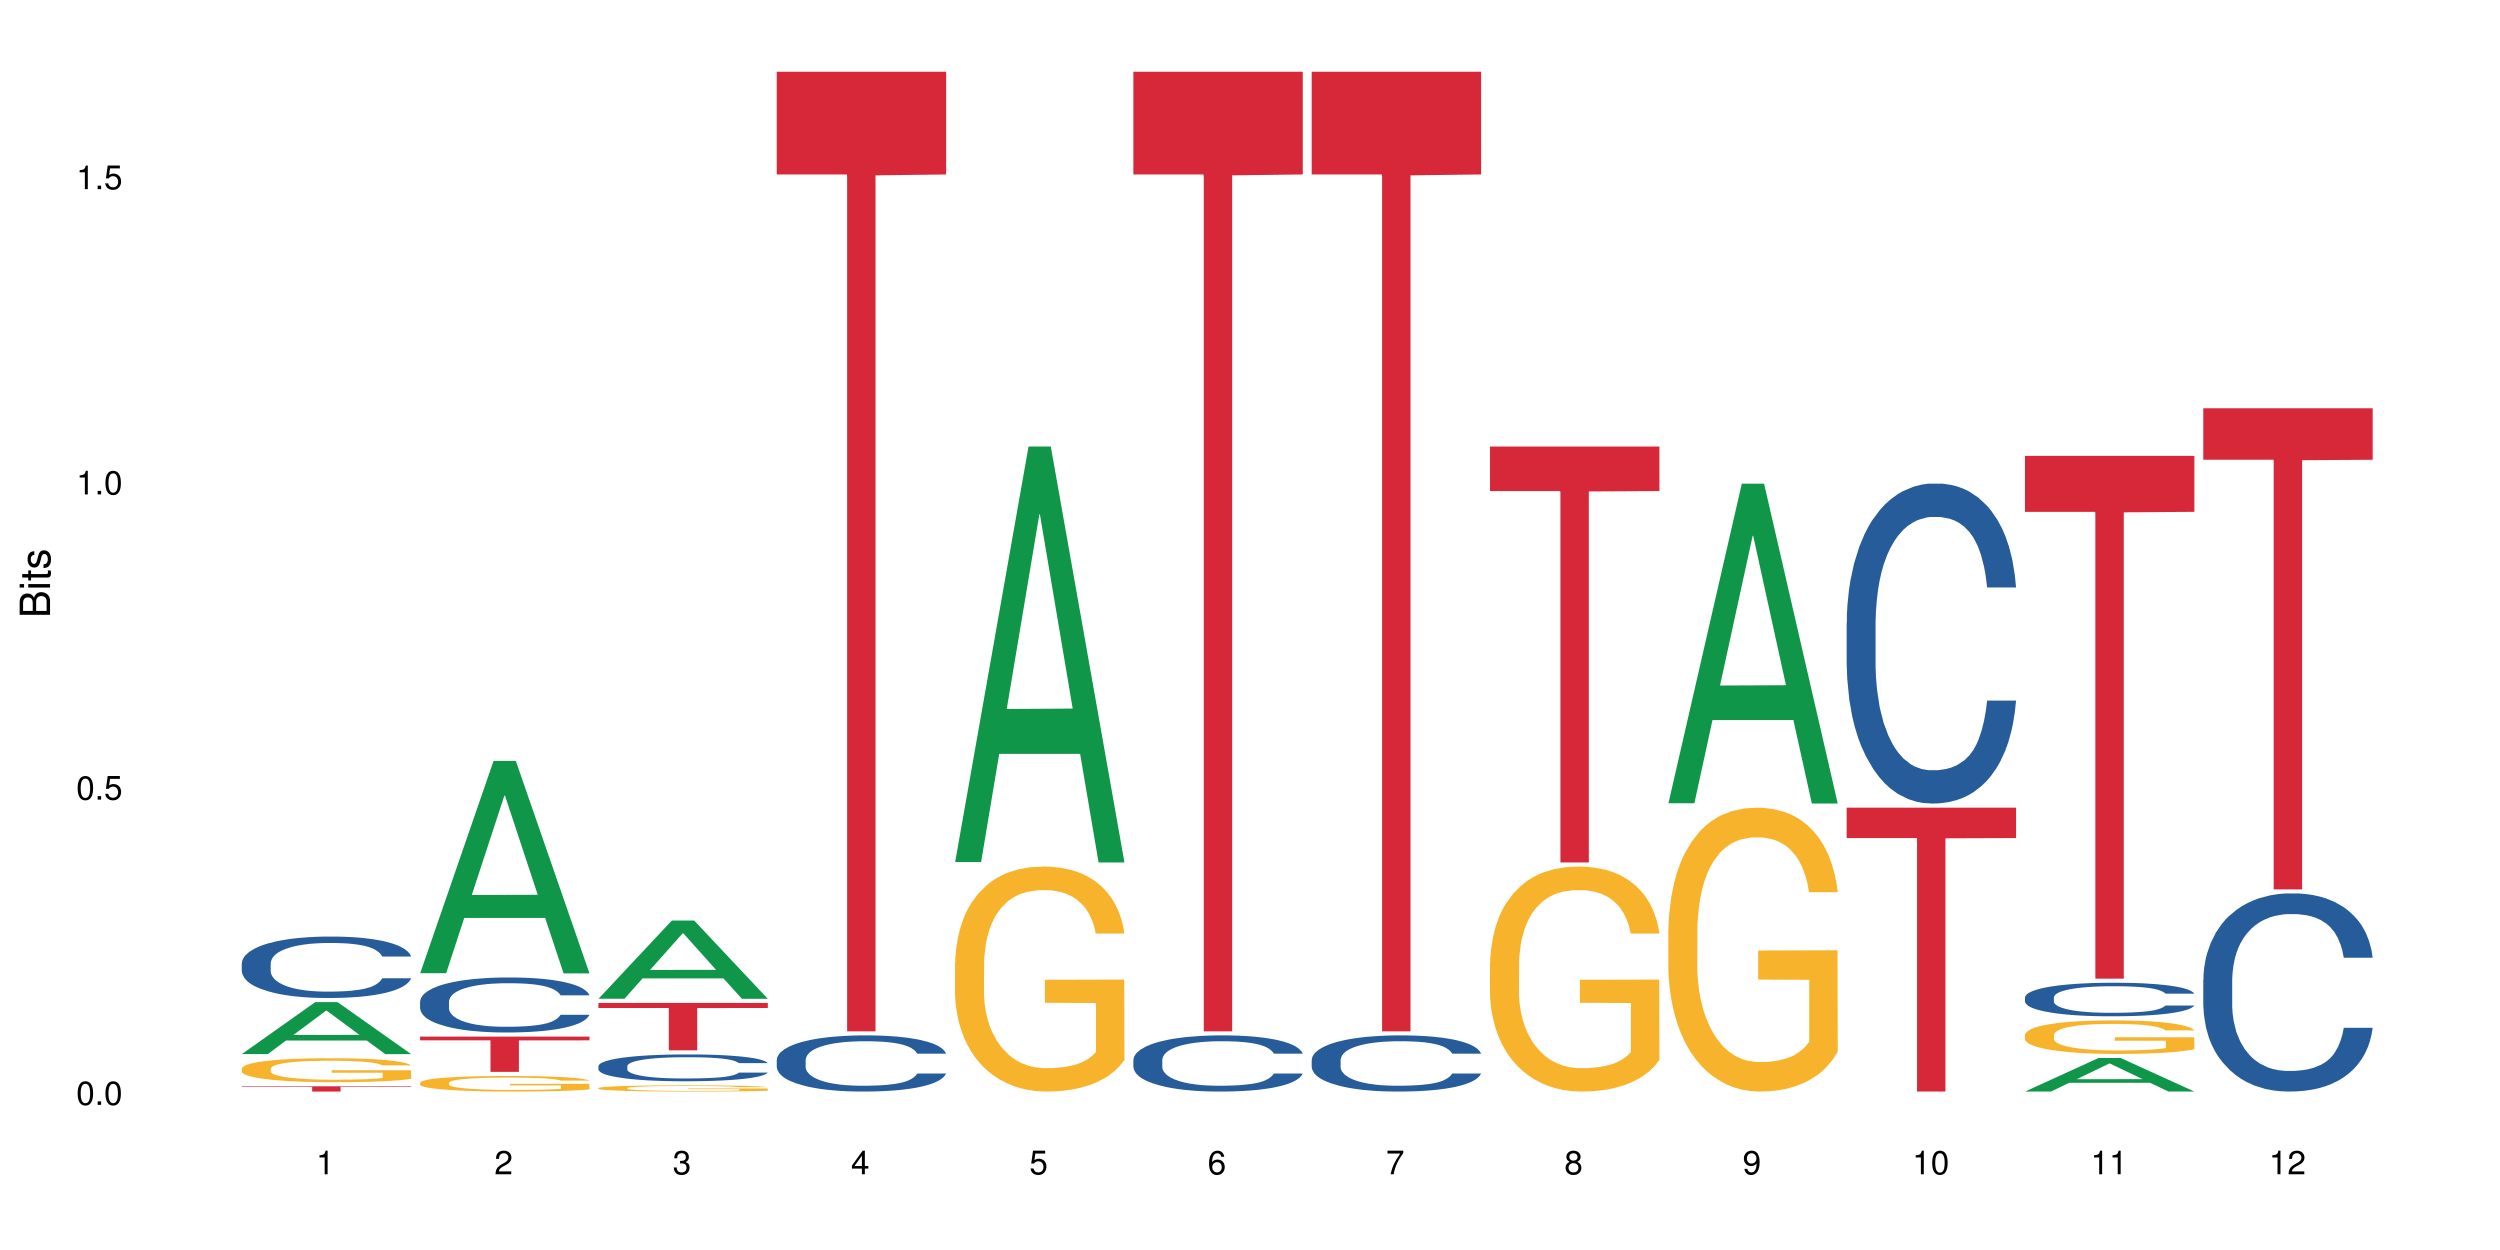<?xml version="1.0" encoding="UTF-8"?>
<svg xmlns="http://www.w3.org/2000/svg" xmlns:xlink="http://www.w3.org/1999/xlink" width="720pt" height="360pt" viewBox="0 0 720 360" version="1.1">
<defs>
<g>
<symbol overflow="visible" id="glyph0-0">
<path style="stroke:none;" d=""/>
</symbol>
<symbol overflow="visible" id="glyph0-1">
<path style="stroke:none;" d="M 2.641 -6.797 C 2 -6.797 1.422 -6.531 1.078 -6.047 C 0.641 -5.453 0.406 -4.547 0.406 -3.297 C 0.406 -1 1.188 0.219 2.641 0.219 C 4.078 0.219 4.859 -1 4.859 -3.234 C 4.859 -4.562 4.656 -5.438 4.203 -6.047 C 3.844 -6.531 3.281 -6.797 2.641 -6.797 Z M 2.641 -6.047 C 3.547 -6.047 4 -5.125 4 -3.312 C 4 -1.375 3.562 -0.484 2.625 -0.484 C 1.734 -0.484 1.281 -1.422 1.281 -3.281 C 1.281 -5.141 1.734 -6.047 2.641 -6.047 Z M 2.641 -6.047 "/>
</symbol>
<symbol overflow="visible" id="glyph0-2">
<path style="stroke:none;" d="M 1.828 -1 L 0.828 -1 L 0.828 0 L 1.828 0 Z M 1.828 -1 "/>
</symbol>
<symbol overflow="visible" id="glyph0-3">
<path style="stroke:none;" d="M 4.562 -6.797 L 1.062 -6.797 L 0.547 -3.094 L 1.328 -3.094 C 1.719 -3.562 2.047 -3.734 2.578 -3.734 C 3.484 -3.734 4.062 -3.109 4.062 -2.094 C 4.062 -1.125 3.484 -0.531 2.578 -0.531 C 1.828 -0.531 1.375 -0.906 1.188 -1.672 L 0.328 -1.672 C 0.453 -1.109 0.547 -0.844 0.75 -0.594 C 1.125 -0.078 1.828 0.219 2.594 0.219 C 3.969 0.219 4.922 -0.781 4.922 -2.219 C 4.922 -3.562 4.031 -4.484 2.719 -4.484 C 2.25 -4.484 1.859 -4.359 1.469 -4.062 L 1.734 -5.969 L 4.562 -5.969 Z M 4.562 -6.797 "/>
</symbol>
<symbol overflow="visible" id="glyph0-4">
<path style="stroke:none;" d="M 2.484 -4.844 L 2.484 0 L 3.328 0 L 3.328 -6.797 L 2.766 -6.797 C 2.469 -5.75 2.281 -5.609 0.984 -5.453 L 0.984 -4.844 Z M 2.484 -4.844 "/>
</symbol>
<symbol overflow="visible" id="glyph0-5">
<path style="stroke:none;" d="M 4.859 -0.828 L 1.281 -0.828 C 1.359 -1.391 1.672 -1.75 2.5 -2.234 L 3.469 -2.75 C 4.406 -3.266 4.906 -3.969 4.906 -4.812 C 4.906 -5.375 4.672 -5.906 4.266 -6.266 C 3.859 -6.625 3.375 -6.797 2.719 -6.797 C 1.859 -6.797 1.219 -6.5 0.844 -5.922 C 0.609 -5.562 0.5 -5.125 0.484 -4.438 L 1.328 -4.438 C 1.359 -4.906 1.406 -5.188 1.531 -5.406 C 1.75 -5.812 2.188 -6.062 2.703 -6.062 C 3.469 -6.062 4.031 -5.516 4.031 -4.781 C 4.031 -4.25 3.719 -3.797 3.125 -3.438 L 2.234 -2.938 C 0.812 -2.141 0.406 -1.5 0.328 0 L 4.859 0 Z M 4.859 -0.828 "/>
</symbol>
<symbol overflow="visible" id="glyph0-6">
<path style="stroke:none;" d="M 2.125 -3.125 L 2.578 -3.125 C 3.516 -3.125 3.984 -2.703 3.984 -1.891 C 3.984 -1.031 3.469 -0.531 2.578 -0.531 C 1.656 -0.531 1.203 -0.984 1.156 -1.969 L 0.312 -1.969 C 0.344 -1.422 0.438 -1.078 0.609 -0.766 C 0.953 -0.109 1.625 0.219 2.547 0.219 C 3.953 0.219 4.859 -0.609 4.859 -1.906 C 4.859 -2.766 4.516 -3.25 3.703 -3.516 C 4.344 -3.766 4.656 -4.25 4.656 -4.938 C 4.656 -6.109 3.875 -6.797 2.578 -6.797 C 1.203 -6.797 0.484 -6.047 0.453 -4.609 L 1.297 -4.609 C 1.312 -5.016 1.344 -5.25 1.453 -5.453 C 1.641 -5.828 2.062 -6.062 2.594 -6.062 C 3.344 -6.062 3.797 -5.625 3.797 -4.906 C 3.797 -4.422 3.609 -4.141 3.25 -3.984 C 3.016 -3.891 2.719 -3.844 2.125 -3.844 Z M 2.125 -3.125 "/>
</symbol>
<symbol overflow="visible" id="glyph0-7">
<path style="stroke:none;" d="M 3.141 -1.625 L 3.141 0 L 3.984 0 L 3.984 -1.625 L 4.984 -1.625 L 4.984 -2.391 L 3.984 -2.391 L 3.984 -6.797 L 3.359 -6.797 L 0.266 -2.516 L 0.266 -1.625 Z M 3.141 -2.391 L 1 -2.391 L 3.141 -5.359 Z M 3.141 -2.391 "/>
</symbol>
<symbol overflow="visible" id="glyph0-8">
<path style="stroke:none;" d="M 4.781 -5.031 C 4.609 -6.141 3.891 -6.797 2.844 -6.797 C 2.094 -6.797 1.422 -6.438 1.031 -5.828 C 0.609 -5.172 0.406 -4.344 0.406 -3.094 C 0.406 -1.953 0.578 -1.234 0.984 -0.625 C 1.359 -0.078 1.953 0.219 2.703 0.219 C 3.984 0.219 4.922 -0.734 4.922 -2.078 C 4.922 -3.344 4.062 -4.234 2.844 -4.234 C 2.172 -4.234 1.641 -3.969 1.281 -3.469 C 1.281 -5.125 1.828 -6.047 2.797 -6.047 C 3.391 -6.047 3.797 -5.672 3.938 -5.031 Z M 2.734 -3.484 C 3.547 -3.484 4.062 -2.922 4.062 -2 C 4.062 -1.156 3.484 -0.531 2.703 -0.531 C 1.922 -0.531 1.328 -1.188 1.328 -2.047 C 1.328 -2.891 1.906 -3.484 2.734 -3.484 Z M 2.734 -3.484 "/>
</symbol>
<symbol overflow="visible" id="glyph0-9">
<path style="stroke:none;" d="M 4.984 -6.797 L 0.438 -6.797 L 0.438 -5.969 L 4.109 -5.969 C 2.5 -3.656 1.828 -2.234 1.328 0 L 2.219 0 C 2.594 -2.172 3.453 -4.047 4.984 -6.094 Z M 4.984 -6.797 "/>
</symbol>
<symbol overflow="visible" id="glyph0-10">
<path style="stroke:none;" d="M 3.75 -3.578 C 4.453 -4 4.688 -4.344 4.688 -4.984 C 4.688 -6.047 3.844 -6.797 2.641 -6.797 C 1.438 -6.797 0.594 -6.047 0.594 -4.984 C 0.594 -4.359 0.828 -4.016 1.516 -3.578 C 0.734 -3.203 0.359 -2.641 0.359 -1.891 C 0.359 -0.641 1.297 0.219 2.641 0.219 C 3.984 0.219 4.922 -0.641 4.922 -1.875 C 4.922 -2.641 4.531 -3.203 3.75 -3.578 Z M 2.641 -6.047 C 3.359 -6.047 3.812 -5.625 3.812 -4.969 C 3.812 -4.344 3.344 -3.922 2.641 -3.922 C 1.922 -3.922 1.453 -4.344 1.453 -4.984 C 1.453 -5.625 1.922 -6.047 2.641 -6.047 Z M 2.641 -3.203 C 3.484 -3.203 4.062 -2.672 4.062 -1.875 C 4.062 -1.062 3.484 -0.531 2.625 -0.531 C 1.797 -0.531 1.219 -1.078 1.219 -1.875 C 1.219 -2.672 1.797 -3.203 2.641 -3.203 Z M 2.641 -3.203 "/>
</symbol>
<symbol overflow="visible" id="glyph0-11">
<path style="stroke:none;" d="M 0.516 -1.547 C 0.672 -0.438 1.406 0.219 2.438 0.219 C 3.188 0.219 3.859 -0.141 4.266 -0.75 C 4.688 -1.406 4.891 -2.25 4.891 -3.484 C 4.891 -4.625 4.703 -5.359 4.312 -5.953 C 3.938 -6.5 3.344 -6.797 2.594 -6.797 C 1.297 -6.797 0.359 -5.844 0.359 -4.516 C 0.359 -3.25 1.234 -2.344 2.453 -2.344 C 3.094 -2.344 3.562 -2.578 4.016 -3.109 C 4 -1.453 3.469 -0.531 2.5 -0.531 C 1.906 -0.531 1.484 -0.906 1.359 -1.547 Z M 2.578 -6.062 C 3.375 -6.062 3.969 -5.406 3.969 -4.531 C 3.969 -3.688 3.375 -3.094 2.547 -3.094 C 1.734 -3.094 1.234 -3.672 1.234 -4.578 C 1.234 -5.438 1.797 -6.062 2.578 -6.062 Z M 2.578 -6.062 "/>
</symbol>
<symbol overflow="visible" id="glyph1-0">
<path style="stroke:none;" d=""/>
</symbol>
<symbol overflow="visible" id="glyph1-1">
<path style="stroke:none;" d="M 0 -0.953 L 0 -4.891 C 0 -5.719 -0.234 -6.344 -0.734 -6.797 C -1.188 -7.234 -1.812 -7.469 -2.5 -7.469 C -3.547 -7.469 -4.188 -7 -4.625 -5.875 C -4.984 -6.672 -5.641 -7.094 -6.531 -7.094 C -7.156 -7.094 -7.734 -6.859 -8.141 -6.391 C -8.562 -5.938 -8.75 -5.344 -8.75 -4.5 L -8.75 -0.953 Z M -4.984 -2.062 L -7.766 -2.062 L -7.766 -4.219 C -7.766 -4.844 -7.688 -5.203 -7.453 -5.5 C -7.219 -5.812 -6.859 -5.969 -6.375 -5.969 C -5.906 -5.969 -5.531 -5.812 -5.297 -5.5 C -5.062 -5.203 -4.984 -4.844 -4.984 -4.219 Z M -0.984 -2.062 L -4 -2.062 L -4 -4.781 C -4 -5.328 -3.859 -5.688 -3.578 -5.953 C -3.297 -6.219 -2.922 -6.359 -2.484 -6.359 C -2.062 -6.359 -1.688 -6.219 -1.406 -5.953 C -1.109 -5.688 -0.984 -5.328 -0.984 -4.781 Z M -0.984 -2.062 "/>
</symbol>
<symbol overflow="visible" id="glyph1-2">
<path style="stroke:none;" d="M -6.281 -1.797 L -6.281 -0.797 L 0 -0.797 L 0 -1.797 Z M -8.75 -1.797 L -8.75 -0.797 L -7.484 -0.797 L -7.484 -1.797 Z M -8.75 -1.797 "/>
</symbol>
<symbol overflow="visible" id="glyph1-3">
<path style="stroke:none;" d="M -6.281 -3.047 L -6.281 -2.016 L -8.016 -2.016 L -8.016 -1.016 L -6.281 -1.016 L -6.281 -0.172 L -5.469 -0.172 L -5.469 -1.016 L -0.719 -1.016 C -0.078 -1.016 0.281 -1.453 0.281 -2.234 C 0.281 -2.469 0.25 -2.719 0.188 -3.047 L -0.641 -3.047 C -0.609 -2.922 -0.594 -2.766 -0.594 -2.562 C -0.594 -2.141 -0.719 -2.016 -1.156 -2.016 L -5.469 -2.016 L -5.469 -3.047 Z M -6.281 -3.047 "/>
</symbol>
<symbol overflow="visible" id="glyph1-4">
<path style="stroke:none;" d="M -4.531 -5.25 C -5.766 -5.25 -6.469 -4.422 -6.469 -2.969 C -6.469 -1.516 -5.719 -0.562 -4.547 -0.562 C -3.562 -0.562 -3.094 -1.062 -2.734 -2.562 L -2.516 -3.484 C -2.344 -4.188 -2.094 -4.469 -1.625 -4.469 C -1.047 -4.469 -0.641 -3.875 -0.641 -3 C -0.641 -2.453 -0.797 -2 -1.062 -1.75 C -1.25 -1.594 -1.422 -1.531 -1.875 -1.469 L -1.875 -0.406 C -0.422 -0.453 0.281 -1.266 0.281 -2.922 C 0.281 -4.5 -0.5 -5.516 -1.719 -5.516 C -2.656 -5.516 -3.172 -4.984 -3.469 -3.734 L -3.703 -2.766 C -3.891 -1.953 -4.156 -1.609 -4.594 -1.609 C -5.172 -1.609 -5.547 -2.125 -5.547 -2.938 C -5.547 -3.75 -5.203 -4.172 -4.531 -4.203 Z M -4.531 -5.25 "/>
</symbol>
</g>
</defs>
<g id="surface2286">
<rect x="0" y="0" width="720" height="360" style="fill:rgb(100%,100%,100%);fill-opacity:1;stroke:none;"/>
<path style=" stroke:none;fill-rule:nonzero;fill:rgb(6.275%,58.824%,28.235%);fill-opacity:1;" d="M 69.629 303.578 L 69.68 303.562 L 90.793 288.605 L 97.203 288.605 L 118.418 303.594 L 110.965 303.594 L 105.648 299.68 L 82.348 299.68 L 77.137 303.578 L 69.629 303.578 L 84.59 298.062 L 103.512 298.047 L 94.074 291.055 L 93.973 291.039 L 93.867 291.082 L 84.535 298.047 L 84.59 298.062 Z M 69.629 303.578 "/>
<path style=" stroke:none;fill-rule:nonzero;fill:rgb(14.51%,36.078%,60%);fill-opacity:1;" d="M 69.629 277.438 L 69.688 277.418 L 69.688 277.031 L 69.867 276.418 L 70.285 275.641 L 70.699 275.109 L 71.77 274.156 L 73.258 273.234 L 74.805 272.523 L 75.938 272.102 L 76.949 271.777 L 79.27 271.18 L 80.754 270.875 L 82.363 270.598 L 84.324 270.324 L 85.754 270.164 L 88.965 269.902 L 91.348 269.789 L 93.191 269.742 L 97.176 269.742 L 99.559 269.805 L 101.281 269.887 L 103.188 270.016 L 104.793 270.164 L 107.59 270.52 L 110.09 270.969 L 111.219 271.23 L 113.004 271.73 L 114.371 272.215 L 115.324 272.637 L 116.395 273.234 L 117.348 273.961 L 118.062 274.785 L 118.418 275.48 L 110.09 275.48 L 109.672 274.832 L 109.195 274.332 L 108.305 273.668 L 107.41 273.199 L 106.16 272.73 L 105.031 272.426 L 103.484 272.117 L 102.117 271.926 L 100.688 271.777 L 99.32 271.68 L 96.699 271.586 L 93.668 271.586 L 92.535 271.617 L 90.215 271.746 L 88.965 271.859 L 87.18 272.086 L 85.934 272.297 L 84.445 272.617 L 83.434 272.895 L 82.184 273.312 L 81.289 273.688 L 80.281 274.219 L 79.684 274.625 L 79.148 275.074 L 78.672 275.609 L 78.316 276.176 L 78.078 276.773 L 77.961 277.355 L 77.961 279.859 L 78.078 280.441 L 78.375 281.121 L 79.148 282.105 L 80.281 282.965 L 81.59 283.641 L 82.84 284.129 L 83.551 284.355 L 84.504 284.613 L 85.992 284.934 L 88.133 285.258 L 89.383 285.387 L 91.285 285.516 L 93.25 285.582 L 95.867 285.582 L 98.188 285.516 L 99.734 285.438 L 101.344 285.309 L 103.543 285.031 L 104.91 284.773 L 106.102 284.465 L 106.996 284.16 L 107.59 283.902 L 108.48 283.398 L 109.195 282.852 L 109.73 282.285 L 110.09 281.734 L 118.418 281.734 L 118.062 282.383 L 117.523 283.012 L 116.988 283.48 L 116.156 284.047 L 115.203 284.547 L 113.836 285.113 L 112.707 285.484 L 111.219 285.891 L 109.852 286.195 L 108.363 286.473 L 106.16 286.793 L 104.734 286.957 L 103.188 287.102 L 101.344 287.23 L 99.02 287.344 L 96.523 287.41 L 94.203 287.426 L 91.703 287.391 L 89.859 287.328 L 87.418 287.184 L 84.387 286.891 L 82.184 286.586 L 80.457 286.277 L 78.969 285.953 L 77.305 285.516 L 75.164 284.805 L 73.855 284.258 L 72.961 283.805 L 71.949 283.172 L 71.234 282.609 L 70.402 281.703 L 69.809 280.555 L 69.629 279.668 Z M 69.629 277.438 "/>
<path style=" stroke:none;fill-rule:nonzero;fill:rgb(96.863%,70.196%,16.863%);fill-opacity:1;" d="M 69.629 307.73 L 69.688 307.723 L 69.688 307.598 L 69.926 307.312 L 70.523 306.922 L 71.297 306.602 L 72.129 306.348 L 72.664 306.215 L 73.555 306.027 L 74.328 305.887 L 76.293 305.605 L 78.793 305.34 L 80.16 305.227 L 81.707 305.117 L 83.91 305 L 84.922 304.953 L 88.016 304.855 L 91.523 304.789 L 95.391 304.773 L 97.176 304.777 L 99.617 304.805 L 102.949 304.871 L 104.852 304.938 L 106.34 305 L 107.887 305.082 L 109.789 305.207 L 111.574 305.359 L 113.004 305.508 L 114.43 305.699 L 115.621 305.902 L 116.633 306.121 L 117.523 306.387 L 118.062 306.605 L 118.418 306.828 L 110.148 306.828 L 109.672 306.605 L 109.137 306.438 L 108.242 306.227 L 107.352 306.078 L 106.457 305.957 L 104.793 305.793 L 103.363 305.691 L 101.578 305.605 L 99.855 305.547 L 97.891 305.508 L 96.699 305.496 L 93.547 305.496 L 90.691 305.543 L 89.027 305.59 L 87.836 305.641 L 86.168 305.738 L 85.16 305.812 L 84.562 305.863 L 82.777 306.059 L 81.59 306.234 L 80.934 306.355 L 80.102 306.543 L 79.508 306.715 L 78.852 306.965 L 78.496 307.156 L 78.02 307.582 L 77.961 308.719 L 78.137 308.957 L 78.496 309.219 L 78.969 309.445 L 79.684 309.684 L 80.398 309.867 L 81.648 310.113 L 82.719 310.277 L 83.551 310.383 L 85.16 310.555 L 85.812 310.609 L 87.359 310.723 L 88.965 310.812 L 90.93 310.887 L 92.418 310.926 L 94.797 310.957 L 97.832 310.957 L 101.402 310.918 L 103.664 310.867 L 105.211 310.82 L 106.219 310.773 L 107.469 310.703 L 108.363 310.641 L 109.195 310.574 L 110.207 310.465 L 110.207 308.957 L 95.512 308.953 L 95.512 308.246 L 118.359 308.238 L 118.418 310.703 L 117.168 310.875 L 115.621 311.039 L 114.133 311.164 L 112.586 311.273 L 110.387 311.391 L 108.602 311.469 L 105.863 311.555 L 103.363 311.613 L 100.746 311.652 L 98.426 311.668 L 95.691 311.676 L 93.25 311.664 L 90.633 311.625 L 88.551 311.574 L 86.645 311.512 L 84.742 311.43 L 82.363 311.297 L 80.816 311.191 L 79.207 311.059 L 77.602 310.902 L 76.176 310.73 L 75.223 310.598 L 74.27 310.445 L 73.258 310.258 L 72.309 310.043 L 71.594 309.848 L 70.938 309.625 L 70.461 309.418 L 69.988 309.137 L 69.75 308.906 L 69.629 308.711 Z M 69.629 307.73 "/>
<path style=" stroke:none;fill-rule:nonzero;fill:rgb(83.922%,15.686%,22.353%);fill-opacity:1;" d="M 69.629 312.855 L 118.418 312.855 L 118.418 313.02 L 98.086 313.02 L 98.086 314.371 L 89.902 314.371 L 89.902 313.02 L 69.629 313.02 Z M 69.629 312.855 "/>
<path style=" stroke:none;fill-rule:nonzero;fill:rgb(6.275%,58.824%,28.235%);fill-opacity:1;" d="M 120.984 280.289 L 121.039 280.23 L 142.148 219.145 L 148.559 219.145 L 169.773 280.344 L 162.32 280.344 L 157.004 264.367 L 133.703 264.367 L 128.492 280.289 L 120.984 280.289 L 135.945 257.762 L 154.867 257.703 L 145.434 229.141 L 145.328 229.086 L 145.223 229.258 L 135.895 257.703 L 135.945 257.762 Z M 120.984 280.289 "/>
<path style=" stroke:none;fill-rule:nonzero;fill:rgb(14.51%,36.078%,60%);fill-opacity:1;" d="M 120.984 288.414 L 121.047 288.398 L 121.047 288.051 L 121.223 287.5 L 121.641 286.809 L 122.055 286.328 L 123.129 285.477 L 124.613 284.648 L 126.16 284.012 L 127.293 283.637 L 128.305 283.348 L 130.625 282.812 L 132.113 282.539 L 133.719 282.293 L 135.684 282.047 L 137.109 281.902 L 140.324 281.668 L 142.703 281.566 L 144.547 281.523 L 148.535 281.523 L 150.914 281.582 L 152.637 281.656 L 154.543 281.77 L 156.148 281.902 L 158.945 282.219 L 161.445 282.625 L 162.574 282.855 L 164.359 283.305 L 165.727 283.738 L 166.68 284.113 L 167.75 284.648 L 168.703 285.301 L 169.418 286.039 L 169.773 286.66 L 161.445 286.66 L 161.027 286.082 L 160.551 285.633 L 159.66 285.043 L 158.766 284.621 L 157.516 284.203 L 156.387 283.926 L 154.84 283.652 L 153.473 283.477 L 152.043 283.348 L 150.676 283.262 L 148.059 283.176 L 145.023 283.176 L 143.891 283.203 L 141.57 283.32 L 140.324 283.422 L 138.539 283.621 L 137.289 283.812 L 135.801 284.102 L 134.789 284.348 L 133.539 284.723 L 132.648 285.055 L 131.637 285.531 L 131.039 285.895 L 130.504 286.301 L 130.031 286.777 L 129.672 287.285 L 129.434 287.82 L 129.316 288.34 L 129.316 290.586 L 129.434 291.105 L 129.73 291.715 L 130.504 292.598 L 131.637 293.363 L 132.945 293.973 L 134.195 294.406 L 134.906 294.609 L 135.859 294.84 L 137.348 295.129 L 139.488 295.418 L 140.738 295.535 L 142.645 295.648 L 144.605 295.707 L 147.223 295.707 L 149.543 295.648 L 151.09 295.578 L 152.699 295.461 L 154.898 295.215 L 156.27 294.984 L 157.457 294.711 L 158.352 294.434 L 158.945 294.203 L 159.84 293.754 L 160.551 293.262 L 161.086 292.754 L 161.445 292.262 L 169.773 292.262 L 169.418 292.844 L 168.883 293.406 L 168.348 293.828 L 167.512 294.332 L 166.562 294.781 L 165.191 295.289 L 164.062 295.621 L 162.574 295.984 L 161.207 296.258 L 159.719 296.504 L 157.516 296.793 L 156.09 296.938 L 154.543 297.066 L 152.699 297.184 L 150.379 297.285 L 147.879 297.344 L 145.559 297.359 L 143.059 297.328 L 141.215 297.27 L 138.777 297.141 L 135.742 296.879 L 133.539 296.605 L 131.812 296.328 L 130.328 296.039 L 128.66 295.648 L 126.52 295.012 L 125.211 294.52 L 124.316 294.117 L 123.305 293.551 L 122.594 293.043 L 121.758 292.234 L 121.164 291.207 L 120.984 290.41 Z M 120.984 288.414 "/>
<path style=" stroke:none;fill-rule:nonzero;fill:rgb(96.863%,70.196%,16.863%);fill-opacity:1;" d="M 120.984 311.805 L 121.047 311.801 L 121.047 311.719 L 121.281 311.531 L 121.879 311.277 L 122.652 311.07 L 123.484 310.906 L 124.02 310.82 L 124.914 310.695 L 125.688 310.605 L 127.648 310.422 L 130.148 310.25 L 131.516 310.176 L 133.062 310.105 L 135.266 310.027 L 136.277 310 L 139.371 309.934 L 142.883 309.891 L 146.75 309.879 L 148.535 309.883 L 150.973 309.898 L 154.305 309.945 L 156.207 309.984 L 157.695 310.027 L 159.242 310.082 L 161.148 310.164 L 162.934 310.262 L 164.359 310.359 L 165.789 310.48 L 166.977 310.613 L 167.988 310.758 L 168.883 310.93 L 169.418 311.074 L 169.773 311.215 L 161.504 311.215 L 161.027 311.074 L 160.492 310.961 L 159.602 310.828 L 158.707 310.727 L 157.816 310.648 L 156.148 310.543 L 154.723 310.477 L 152.938 310.422 L 151.211 310.383 L 149.246 310.359 L 148.059 310.352 L 144.902 310.352 L 142.047 310.379 L 140.383 310.414 L 139.191 310.445 L 137.527 310.508 L 136.516 310.555 L 135.918 310.59 L 134.133 310.715 L 132.945 310.832 L 132.289 310.91 L 131.457 311.031 L 130.863 311.141 L 130.207 311.305 L 129.852 311.43 L 129.375 311.707 L 129.316 312.445 L 129.492 312.602 L 129.852 312.77 L 130.328 312.918 L 131.039 313.074 L 131.754 313.195 L 133.004 313.352 L 134.074 313.461 L 134.906 313.531 L 136.516 313.641 L 137.168 313.676 L 138.715 313.75 L 140.324 313.809 L 142.285 313.859 L 143.773 313.883 L 146.152 313.902 L 149.188 313.902 L 152.758 313.879 L 155.02 313.844 L 156.566 313.812 L 157.578 313.785 L 158.828 313.738 L 159.719 313.699 L 160.551 313.652 L 161.562 313.582 L 161.562 312.602 L 146.867 312.598 L 146.867 312.141 L 169.715 312.137 L 169.773 313.738 L 168.523 313.852 L 166.977 313.957 L 165.492 314.039 L 163.941 314.109 L 161.742 314.188 L 159.957 314.234 L 157.219 314.293 L 154.723 314.328 L 152.102 314.355 L 149.781 314.367 L 147.047 314.371 L 144.605 314.363 L 141.988 314.336 L 139.906 314.305 L 138.004 314.266 L 136.098 314.211 L 133.719 314.125 L 132.172 314.055 L 130.566 313.969 L 128.957 313.867 L 127.531 313.754 L 126.578 313.668 L 125.625 313.57 L 124.613 313.449 L 123.664 313.309 L 122.949 313.18 L 122.293 313.039 L 121.82 312.902 L 121.344 312.719 L 121.105 312.57 L 120.984 312.441 Z M 120.984 311.805 "/>
<path style=" stroke:none;fill-rule:nonzero;fill:rgb(83.922%,15.686%,22.353%);fill-opacity:1;" d="M 120.984 298.539 L 169.773 298.539 L 169.773 299.625 L 149.441 299.633 L 149.441 308.699 L 141.262 308.699 L 141.262 299.645 L 141.141 299.625 L 120.984 299.625 Z M 120.984 298.539 "/>
<path style=" stroke:none;fill-rule:nonzero;fill:rgb(6.275%,58.824%,28.235%);fill-opacity:1;" d="M 172.344 287.645 L 172.395 287.621 L 193.504 265.105 L 199.914 265.105 L 221.129 287.664 L 213.676 287.664 L 208.359 281.777 L 185.059 281.777 L 179.848 287.645 L 172.344 287.645 L 187.301 279.34 L 206.223 279.316 L 196.789 268.789 L 196.684 268.77 L 196.578 268.832 L 187.25 279.316 L 187.301 279.34 Z M 172.344 287.645 "/>
<path style=" stroke:none;fill-rule:nonzero;fill:rgb(14.51%,36.078%,60%);fill-opacity:1;" d="M 172.344 307.039 L 172.402 307.035 L 172.402 306.863 L 172.578 306.598 L 172.996 306.258 L 173.414 306.023 L 174.484 305.609 L 175.973 305.207 L 177.52 304.895 L 178.648 304.711 L 179.66 304.57 L 181.98 304.309 L 183.469 304.176 L 185.074 304.055 L 187.039 303.934 L 188.465 303.863 L 191.68 303.75 L 194.059 303.703 L 195.902 303.68 L 199.891 303.68 L 202.27 303.707 L 203.996 303.746 L 205.898 303.801 L 207.504 303.863 L 210.301 304.02 L 212.801 304.219 L 213.93 304.332 L 215.715 304.551 L 217.086 304.762 L 218.035 304.945 L 219.109 305.207 L 220.059 305.523 L 220.773 305.883 L 221.129 306.188 L 212.801 306.188 L 212.383 305.902 L 211.906 305.684 L 211.016 305.395 L 210.125 305.191 L 208.875 304.988 L 207.742 304.852 L 206.195 304.719 L 204.828 304.633 L 203.398 304.57 L 202.031 304.527 L 199.414 304.484 L 196.379 304.484 L 195.25 304.5 L 192.93 304.555 L 191.68 304.605 L 189.895 304.703 L 188.645 304.797 L 187.156 304.938 L 186.145 305.059 L 184.895 305.242 L 184.004 305.402 L 182.992 305.637 L 182.398 305.812 L 181.863 306.012 L 181.387 306.242 L 181.027 306.488 L 180.789 306.75 L 180.672 307.004 L 180.672 308.102 L 180.789 308.355 L 181.09 308.648 L 181.863 309.082 L 182.992 309.453 L 184.301 309.75 L 185.551 309.965 L 186.266 310.062 L 187.215 310.176 L 188.703 310.316 L 190.848 310.457 L 192.094 310.516 L 194 310.57 L 195.961 310.598 L 198.582 310.598 L 200.902 310.57 L 202.449 310.535 L 204.055 310.48 L 206.258 310.359 L 207.625 310.246 L 208.812 310.113 L 209.707 309.977 L 210.301 309.863 L 211.195 309.645 L 211.906 309.406 L 212.445 309.16 L 212.801 308.918 L 221.129 308.918 L 220.773 309.199 L 220.238 309.477 L 219.703 309.68 L 218.871 309.93 L 217.918 310.148 L 216.551 310.395 L 215.418 310.555 L 213.93 310.734 L 212.562 310.867 L 211.074 310.988 L 208.875 311.129 L 207.445 311.199 L 205.898 311.262 L 204.055 311.32 L 201.734 311.367 L 199.234 311.395 L 196.914 311.402 L 194.414 311.391 L 192.57 311.359 L 190.133 311.297 L 187.098 311.172 L 184.895 311.035 L 183.172 310.902 L 181.684 310.762 L 180.016 310.57 L 177.875 310.258 L 176.566 310.02 L 175.672 309.82 L 174.664 309.547 L 173.949 309.301 L 173.117 308.906 L 172.52 308.402 L 172.344 308.016 Z M 172.344 307.039 "/>
<path style=" stroke:none;fill-rule:nonzero;fill:rgb(96.863%,70.196%,16.863%);fill-opacity:1;" d="M 172.344 313.348 L 172.402 313.348 L 172.402 313.312 L 172.641 313.242 L 173.234 313.141 L 174.008 313.055 L 174.84 312.992 L 175.375 312.957 L 176.27 312.906 L 177.043 312.871 L 179.004 312.797 L 181.504 312.73 L 182.875 312.699 L 184.422 312.672 L 186.621 312.641 L 187.633 312.629 L 190.727 312.605 L 194.238 312.586 L 198.105 312.582 L 199.891 312.586 L 202.328 312.59 L 205.66 312.609 L 207.566 312.625 L 209.051 312.641 L 210.598 312.664 L 212.504 312.695 L 214.289 312.734 L 215.715 312.773 L 217.145 312.824 L 218.336 312.875 L 219.344 312.934 L 220.238 313 L 220.773 313.059 L 221.129 313.113 L 212.859 313.113 L 212.383 313.059 L 211.848 313.016 L 210.957 312.961 L 210.062 312.922 L 209.172 312.891 L 207.504 312.848 L 206.078 312.82 L 204.293 312.797 L 202.566 312.785 L 200.605 312.773 L 199.414 312.77 L 196.262 312.77 L 193.402 312.781 L 191.738 312.797 L 190.547 312.809 L 188.883 312.832 L 187.871 312.852 L 187.277 312.867 L 185.492 312.914 L 184.301 312.961 L 183.648 312.992 L 182.812 313.043 L 182.219 313.086 L 181.562 313.152 L 181.207 313.199 L 180.73 313.312 L 180.672 313.605 L 180.852 313.668 L 181.207 313.734 L 181.684 313.793 L 182.398 313.855 L 183.109 313.902 L 184.359 313.965 L 185.43 314.008 L 186.266 314.035 L 187.871 314.078 L 188.527 314.094 L 190.074 314.125 L 191.68 314.148 L 193.641 314.168 L 195.129 314.176 L 197.508 314.184 L 200.543 314.184 L 204.113 314.176 L 206.375 314.16 L 207.922 314.148 L 208.934 314.137 L 210.184 314.121 L 211.074 314.102 L 211.906 314.086 L 212.918 314.059 L 212.918 313.668 L 198.223 313.664 L 198.223 313.484 L 221.07 313.48 L 221.129 314.121 L 219.883 314.164 L 218.336 314.207 L 216.848 314.238 L 215.301 314.266 L 213.098 314.297 L 211.312 314.316 L 208.578 314.34 L 206.078 314.355 L 203.461 314.363 L 201.141 314.367 L 198.402 314.371 L 195.961 314.367 L 193.344 314.359 L 191.262 314.344 L 189.359 314.328 L 187.453 314.309 L 185.074 314.273 L 183.527 314.246 L 181.922 314.211 L 180.316 314.168 L 178.887 314.125 L 177.934 314.09 L 176.984 314.051 L 175.973 314.004 L 175.02 313.949 L 174.305 313.898 L 173.652 313.84 L 173.176 313.785 L 172.699 313.711 L 172.461 313.652 L 172.344 313.602 Z M 172.344 313.348 "/>
<path style=" stroke:none;fill-rule:nonzero;fill:rgb(83.922%,15.686%,22.353%);fill-opacity:1;" d="M 172.344 288.844 L 221.129 288.844 L 221.129 290.305 L 200.797 290.32 L 200.797 302.5 L 192.617 302.5 L 192.617 290.332 L 192.496 290.305 L 172.344 290.305 Z M 172.344 288.844 "/>
<path style=" stroke:none;fill-rule:nonzero;fill:rgb(14.51%,36.078%,60%);fill-opacity:1;" d="M 223.699 305.238 L 223.758 305.223 L 223.758 304.867 L 223.938 304.309 L 224.352 303.598 L 224.77 303.109 L 225.84 302.238 L 227.328 301.395 L 228.875 300.746 L 230.004 300.363 L 231.016 300.066 L 233.336 299.52 L 234.824 299.238 L 236.43 298.988 L 238.395 298.734 L 239.82 298.59 L 243.035 298.352 L 245.414 298.25 L 247.258 298.203 L 251.246 298.203 L 253.625 298.262 L 255.352 298.336 L 257.254 298.457 L 258.863 298.59 L 261.656 298.914 L 264.156 299.328 L 265.289 299.562 L 267.074 300.023 L 268.441 300.465 L 269.395 300.848 L 270.465 301.395 L 271.414 302.062 L 272.129 302.816 L 272.488 303.449 L 264.156 303.449 L 263.742 302.859 L 263.266 302.402 L 262.371 301.793 L 261.48 301.367 L 260.23 300.938 L 259.102 300.656 L 257.551 300.375 L 256.184 300.199 L 254.758 300.066 L 253.387 299.977 L 250.77 299.887 L 247.734 299.887 L 246.605 299.918 L 244.285 300.035 L 243.035 300.141 L 241.25 300.348 L 240 300.539 L 238.512 300.836 L 237.5 301.086 L 236.254 301.469 L 235.359 301.809 L 234.348 302.297 L 233.754 302.668 L 233.219 303.082 L 232.742 303.566 L 232.387 304.086 L 232.148 304.633 L 232.027 305.164 L 232.027 307.453 L 232.148 307.988 L 232.445 308.605 L 233.219 309.508 L 234.348 310.293 L 235.656 310.914 L 236.906 311.355 L 237.621 311.562 L 238.574 311.801 L 240.059 312.094 L 242.203 312.391 L 243.453 312.508 L 245.355 312.625 L 247.32 312.688 L 249.938 312.688 L 252.258 312.625 L 253.805 312.555 L 255.41 312.434 L 257.613 312.184 L 258.98 311.945 L 260.172 311.668 L 261.062 311.387 L 261.656 311.148 L 262.551 310.691 L 263.266 310.188 L 263.801 309.672 L 264.156 309.168 L 272.488 309.168 L 272.129 309.762 L 271.594 310.336 L 271.059 310.766 L 270.227 311.281 L 269.273 311.738 L 267.906 312.258 L 266.773 312.598 L 265.289 312.965 L 263.918 313.246 L 262.43 313.5 L 260.23 313.793 L 258.801 313.941 L 257.254 314.074 L 255.41 314.191 L 253.09 314.297 L 250.59 314.355 L 248.27 314.371 L 245.773 314.34 L 243.926 314.281 L 241.488 314.148 L 238.453 313.883 L 236.254 313.602 L 234.527 313.32 L 233.039 313.027 L 231.375 312.625 L 229.23 311.977 L 227.922 311.473 L 227.031 311.059 L 226.02 310.484 L 225.305 309.969 L 224.473 309.141 L 223.875 308.09 L 223.699 307.277 Z M 223.699 305.238 "/>
<path style=" stroke:none;fill-rule:nonzero;fill:rgb(83.922%,15.686%,22.353%);fill-opacity:1;" d="M 223.699 20.664 L 272.488 20.664 L 272.488 50.246 L 252.152 50.504 L 252.152 297.023 L 243.973 297.023 L 243.973 50.766 L 243.855 50.246 L 223.699 50.246 Z M 223.699 20.664 "/>
<path style=" stroke:none;fill-rule:nonzero;fill:rgb(6.275%,58.824%,28.235%);fill-opacity:1;" d="M 275.055 248.273 L 275.105 248.164 L 296.219 128.598 L 302.629 128.598 L 323.844 248.387 L 316.391 248.387 L 311.074 217.117 L 287.773 217.117 L 282.559 248.273 L 275.055 248.273 L 290.016 204.184 L 308.934 204.07 L 299.5 148.168 L 299.398 148.059 L 299.293 148.395 L 289.961 204.07 L 290.016 204.184 Z M 275.055 248.273 "/>
<path style=" stroke:none;fill-rule:nonzero;fill:rgb(96.863%,70.196%,16.863%);fill-opacity:1;" d="M 275.055 277.324 L 275.113 277.266 L 275.113 276.082 L 275.352 273.418 L 275.945 269.75 L 276.719 266.73 L 277.555 264.363 L 278.09 263.121 L 278.98 261.344 L 279.754 260.043 L 281.719 257.379 L 284.219 254.895 L 285.586 253.828 L 287.133 252.82 L 289.336 251.699 L 290.344 251.285 L 293.438 250.336 L 296.949 249.746 L 300.816 249.566 L 302.602 249.625 L 305.043 249.863 L 308.375 250.516 L 310.277 251.105 L 311.766 251.699 L 313.312 252.469 L 315.215 253.652 L 317 255.07 L 318.43 256.492 L 319.855 258.266 L 321.047 260.16 L 322.059 262.23 L 322.949 264.719 L 323.484 266.789 L 323.844 268.859 L 315.574 268.859 L 315.098 266.789 L 314.562 265.191 L 313.668 263.238 L 312.777 261.816 L 311.883 260.691 L 310.219 259.156 L 308.789 258.207 L 307.004 257.379 L 305.281 256.848 L 303.316 256.492 L 302.125 256.375 L 298.973 256.375 L 296.117 256.789 L 294.449 257.262 L 293.262 257.734 L 291.594 258.621 L 290.582 259.332 L 289.988 259.805 L 288.203 261.641 L 287.012 263.297 L 286.359 264.422 L 285.527 266.195 L 284.93 267.797 L 284.277 270.164 L 283.918 271.938 L 283.445 275.961 L 283.383 286.613 L 283.562 288.863 L 283.918 291.289 L 284.395 293.422 L 285.109 295.668 L 285.824 297.387 L 287.074 299.695 L 288.145 301.234 L 288.977 302.238 L 290.582 303.836 L 291.238 304.367 L 292.785 305.434 L 294.391 306.262 L 296.355 306.973 L 297.844 307.328 L 300.223 307.625 L 303.258 307.625 L 306.828 307.27 L 309.086 306.797 L 310.633 306.32 L 311.645 305.906 L 312.895 305.258 L 313.789 304.664 L 314.621 304.016 L 315.633 303.008 L 315.633 288.863 L 300.938 288.805 L 300.938 282.176 L 323.785 282.117 L 323.844 305.258 L 322.594 306.855 L 321.047 308.395 L 319.559 309.578 L 318.012 310.582 L 315.812 311.707 L 314.027 312.418 L 311.289 313.246 L 308.789 313.777 L 306.172 314.133 L 303.852 314.312 L 301.113 314.371 L 298.676 314.254 L 296.059 313.898 L 293.977 313.422 L 292.07 312.832 L 290.168 312.062 L 287.789 310.82 L 286.238 309.812 L 284.633 308.57 L 283.027 307.09 L 281.598 305.492 L 280.648 304.25 L 279.695 302.832 L 278.684 301.055 L 277.73 299.043 L 277.02 297.207 L 276.363 295.137 L 275.887 293.184 L 275.41 290.52 L 275.172 288.391 L 275.055 286.555 Z M 275.055 277.324 "/>
<path style=" stroke:none;fill-rule:nonzero;fill:rgb(14.51%,36.078%,60%);fill-opacity:1;" d="M 326.41 305.238 L 326.469 305.223 L 326.469 304.867 L 326.648 304.309 L 327.066 303.598 L 327.48 303.109 L 328.555 302.238 L 330.039 301.395 L 331.586 300.746 L 332.719 300.363 L 333.73 300.066 L 336.051 299.52 L 337.535 299.238 L 339.145 298.988 L 341.105 298.734 L 342.535 298.59 L 345.746 298.352 L 348.129 298.25 L 349.973 298.203 L 353.957 298.203 L 356.34 298.262 L 358.062 298.336 L 359.969 298.457 L 361.574 298.59 L 364.371 298.914 L 366.871 299.328 L 368 299.562 L 369.785 300.023 L 371.152 300.465 L 372.105 300.848 L 373.176 301.395 L 374.129 302.062 L 374.844 302.816 L 375.199 303.449 L 366.871 303.449 L 366.453 302.859 L 365.977 302.402 L 365.086 301.793 L 364.191 301.367 L 362.941 300.938 L 361.812 300.656 L 360.266 300.375 L 358.898 300.199 L 357.469 300.066 L 356.102 299.977 L 353.484 299.887 L 350.449 299.887 L 349.316 299.918 L 346.996 300.035 L 345.746 300.141 L 343.961 300.348 L 342.715 300.539 L 341.227 300.836 L 340.215 301.086 L 338.965 301.469 L 338.074 301.809 L 337.062 302.297 L 336.465 302.668 L 335.93 303.082 L 335.453 303.566 L 335.098 304.086 L 334.859 304.633 L 334.742 305.164 L 334.742 307.453 L 334.859 307.988 L 335.156 308.605 L 335.93 309.508 L 337.062 310.293 L 338.371 310.914 L 339.621 311.355 L 340.332 311.562 L 341.285 311.801 L 342.773 312.094 L 344.914 312.391 L 346.164 312.508 L 348.066 312.625 L 350.031 312.688 L 352.648 312.688 L 354.969 312.625 L 356.516 312.555 L 358.125 312.434 L 360.324 312.184 L 361.691 311.945 L 362.883 311.668 L 363.777 311.387 L 364.371 311.148 L 365.262 310.691 L 365.977 310.188 L 366.512 309.672 L 366.871 309.168 L 375.199 309.168 L 374.844 309.762 L 374.309 310.336 L 373.77 310.766 L 372.938 311.281 L 371.988 311.738 L 370.617 312.258 L 369.488 312.598 L 368 312.965 L 366.633 313.246 L 365.145 313.5 L 362.941 313.793 L 361.516 313.941 L 359.969 314.074 L 358.125 314.191 L 355.805 314.297 L 353.305 314.355 L 350.984 314.371 L 348.484 314.34 L 346.641 314.281 L 344.199 314.148 L 341.168 313.883 L 338.965 313.602 L 337.238 313.32 L 335.754 313.027 L 334.086 312.625 L 331.945 311.977 L 330.637 311.473 L 329.742 311.059 L 328.73 310.484 L 328.016 309.969 L 327.184 309.141 L 326.59 308.09 L 326.41 307.277 Z M 326.41 305.238 "/>
<path style=" stroke:none;fill-rule:nonzero;fill:rgb(83.922%,15.686%,22.353%);fill-opacity:1;" d="M 326.41 20.664 L 375.199 20.664 L 375.199 50.246 L 354.867 50.504 L 354.867 297.023 L 346.684 297.023 L 346.684 50.766 L 346.566 50.246 L 326.41 50.246 Z M 326.41 20.664 "/>
<path style=" stroke:none;fill-rule:nonzero;fill:rgb(14.51%,36.078%,60%);fill-opacity:1;" d="M 377.766 305.238 L 377.828 305.223 L 377.828 304.867 L 378.004 304.309 L 378.422 303.598 L 378.84 303.109 L 379.91 302.238 L 381.395 301.395 L 382.945 300.746 L 384.074 300.363 L 385.086 300.066 L 387.406 299.52 L 388.895 299.238 L 390.5 298.988 L 392.465 298.734 L 393.891 298.59 L 397.105 298.352 L 399.484 298.25 L 401.328 298.203 L 405.316 298.203 L 407.695 298.262 L 409.422 298.336 L 411.324 298.457 L 412.93 298.59 L 415.727 298.914 L 418.227 299.328 L 419.355 299.562 L 421.141 300.023 L 422.508 300.465 L 423.461 300.848 L 424.531 301.395 L 425.484 302.062 L 426.199 302.816 L 426.555 303.449 L 418.227 303.449 L 417.809 302.859 L 417.332 302.402 L 416.441 301.793 L 415.547 301.367 L 414.301 300.938 L 413.168 300.656 L 411.621 300.375 L 410.254 300.199 L 408.824 300.066 L 407.457 299.977 L 404.84 299.887 L 401.805 299.887 L 400.676 299.918 L 398.352 300.035 L 397.105 300.141 L 395.32 300.348 L 394.07 300.539 L 392.582 300.836 L 391.57 301.086 L 390.32 301.469 L 389.43 301.809 L 388.418 302.297 L 387.824 302.668 L 387.285 303.082 L 386.812 303.566 L 386.453 304.086 L 386.215 304.633 L 386.098 305.164 L 386.098 307.453 L 386.215 307.988 L 386.512 308.605 L 387.285 309.508 L 388.418 310.293 L 389.727 310.914 L 390.977 311.355 L 391.691 311.562 L 392.641 311.801 L 394.129 312.094 L 396.27 312.391 L 397.52 312.508 L 399.426 312.625 L 401.387 312.688 L 404.004 312.688 L 406.328 312.625 L 407.875 312.555 L 409.48 312.434 L 411.68 312.184 L 413.051 311.945 L 414.238 311.668 L 415.133 311.387 L 415.727 311.148 L 416.621 310.691 L 417.332 310.188 L 417.867 309.672 L 418.227 309.168 L 426.555 309.168 L 426.199 309.762 L 425.664 310.336 L 425.129 310.766 L 424.293 311.281 L 423.344 311.738 L 421.973 312.258 L 420.844 312.598 L 419.355 312.965 L 417.988 313.246 L 416.5 313.5 L 414.301 313.793 L 412.871 313.941 L 411.324 314.074 L 409.48 314.191 L 407.16 314.297 L 404.66 314.355 L 402.34 314.371 L 399.84 314.34 L 397.996 314.281 L 395.559 314.148 L 392.523 313.883 L 390.32 313.602 L 388.598 313.32 L 387.109 313.027 L 385.441 312.625 L 383.301 311.977 L 381.992 311.473 L 381.098 311.059 L 380.086 310.484 L 379.375 309.969 L 378.539 309.141 L 377.945 308.09 L 377.766 307.277 Z M 377.766 305.238 "/>
<path style=" stroke:none;fill-rule:nonzero;fill:rgb(83.922%,15.686%,22.353%);fill-opacity:1;" d="M 377.766 20.664 L 426.555 20.664 L 426.555 50.246 L 406.223 50.504 L 406.223 297.023 L 398.043 297.023 L 398.043 50.766 L 397.922 50.246 L 377.766 50.246 Z M 377.766 20.664 "/>
<path style=" stroke:none;fill-rule:nonzero;fill:rgb(96.863%,70.196%,16.863%);fill-opacity:1;" d="M 429.125 277.324 L 429.184 277.266 L 429.184 276.082 L 429.422 273.418 L 430.016 269.75 L 430.789 266.73 L 431.621 264.363 L 432.156 263.121 L 433.051 261.344 L 433.824 260.043 L 435.789 257.379 L 438.285 254.895 L 439.656 253.828 L 441.203 252.82 L 443.402 251.699 L 444.414 251.285 L 447.508 250.336 L 451.02 249.746 L 454.887 249.566 L 456.672 249.625 L 459.109 249.863 L 462.441 250.516 L 464.348 251.105 L 465.832 251.699 L 467.379 252.469 L 469.285 253.652 L 471.07 255.07 L 472.496 256.492 L 473.926 258.266 L 475.117 260.16 L 476.125 262.23 L 477.02 264.719 L 477.555 266.789 L 477.91 268.859 L 469.641 268.859 L 469.164 266.789 L 468.629 265.191 L 467.738 263.238 L 466.844 261.816 L 465.953 260.691 L 464.285 259.156 L 462.859 258.207 L 461.074 257.379 L 459.348 256.848 L 457.387 256.492 L 456.195 256.375 L 453.043 256.375 L 450.188 256.789 L 448.52 257.262 L 447.328 257.734 L 445.664 258.621 L 444.652 259.332 L 444.059 259.805 L 442.273 261.641 L 441.082 263.297 L 440.43 264.422 L 439.594 266.195 L 439 267.797 L 438.344 270.164 L 437.988 271.938 L 437.512 275.961 L 437.453 286.613 L 437.633 288.863 L 437.988 291.289 L 438.465 293.422 L 439.18 295.668 L 439.891 297.387 L 441.141 299.695 L 442.215 301.234 L 443.047 302.238 L 444.652 303.836 L 445.309 304.367 L 446.855 305.434 L 448.461 306.262 L 450.422 306.973 L 451.91 307.328 L 454.293 307.625 L 457.324 307.625 L 460.895 307.27 L 463.156 306.797 L 464.703 306.32 L 465.715 305.906 L 466.965 305.258 L 467.855 304.664 L 468.691 304.016 L 469.699 303.008 L 469.699 288.863 L 455.004 288.805 L 455.004 282.176 L 477.852 282.117 L 477.91 305.258 L 476.664 306.855 L 475.117 308.395 L 473.629 309.578 L 472.082 310.582 L 469.879 311.707 L 468.094 312.418 L 465.359 313.246 L 462.859 313.777 L 460.242 314.133 L 457.922 314.312 L 455.184 314.371 L 452.746 314.254 L 450.125 313.898 L 448.043 313.422 L 446.141 312.832 L 444.234 312.062 L 441.855 310.82 L 440.309 309.812 L 438.703 308.57 L 437.098 307.09 L 435.668 305.492 L 434.715 304.25 L 433.766 302.832 L 432.754 301.055 L 431.801 299.043 L 431.086 297.207 L 430.434 295.137 L 429.957 293.184 L 429.48 290.52 L 429.242 288.391 L 429.125 286.555 Z M 429.125 277.324 "/>
<path style=" stroke:none;fill-rule:nonzero;fill:rgb(83.922%,15.686%,22.353%);fill-opacity:1;" d="M 429.125 128.598 L 477.91 128.598 L 477.91 141.422 L 457.578 141.535 L 457.578 248.387 L 449.398 248.387 L 449.398 141.645 L 449.277 141.422 L 429.125 141.422 Z M 429.125 128.598 "/>
<path style=" stroke:none;fill-rule:nonzero;fill:rgb(6.275%,58.824%,28.235%);fill-opacity:1;" d="M 480.48 231.34 L 480.531 231.254 L 501.641 139.293 L 508.055 139.293 L 529.27 231.426 L 521.812 231.426 L 516.496 207.379 L 493.199 207.379 L 487.984 231.34 L 480.48 231.34 L 495.438 197.43 L 514.359 197.344 L 504.926 154.348 L 504.82 154.262 L 504.719 154.52 L 495.387 197.344 L 495.438 197.43 Z M 480.48 231.34 "/>
<path style=" stroke:none;fill-rule:nonzero;fill:rgb(96.863%,70.196%,16.863%);fill-opacity:1;" d="M 480.48 267.625 L 480.539 267.551 L 480.539 266.059 L 480.777 262.699 L 481.371 258.07 L 482.145 254.262 L 482.98 251.273 L 483.516 249.707 L 484.406 247.465 L 485.18 245.824 L 487.145 242.461 L 489.641 239.328 L 491.012 237.984 L 492.559 236.715 L 494.758 235.293 L 495.77 234.773 L 498.863 233.578 L 502.375 232.832 L 506.242 232.605 L 508.027 232.68 L 510.465 232.98 L 513.797 233.801 L 515.703 234.547 L 517.191 235.293 L 518.738 236.266 L 520.641 237.758 L 522.426 239.551 L 523.855 241.344 L 525.281 243.582 L 526.473 245.973 L 527.484 248.586 L 528.375 251.723 L 528.91 254.336 L 529.27 256.949 L 520.996 256.949 L 520.523 254.336 L 519.988 252.32 L 519.094 249.855 L 518.203 248.062 L 517.309 246.645 L 515.645 244.703 L 514.215 243.508 L 512.43 242.461 L 510.703 241.789 L 508.742 241.344 L 507.551 241.195 L 504.398 241.195 L 501.543 241.715 L 499.875 242.312 L 498.688 242.91 L 497.02 244.031 L 496.008 244.926 L 495.414 245.523 L 493.629 247.84 L 492.438 249.93 L 491.785 251.348 L 490.953 253.59 L 490.355 255.605 L 489.703 258.59 L 489.344 260.832 L 488.867 265.91 L 488.809 279.352 L 488.988 282.188 L 489.344 285.25 L 489.82 287.938 L 490.535 290.773 L 491.25 292.941 L 492.5 295.852 L 493.57 297.793 L 494.402 299.062 L 496.008 301.078 L 496.664 301.75 L 498.211 303.094 L 499.816 304.141 L 501.781 305.035 L 503.266 305.484 L 505.648 305.859 L 508.684 305.859 L 512.25 305.41 L 514.512 304.812 L 516.059 304.215 L 517.07 303.691 L 518.32 302.871 L 519.215 302.125 L 520.047 301.305 L 521.059 300.035 L 521.059 282.188 L 506.363 282.113 L 506.363 273.75 L 529.207 273.676 L 529.27 302.871 L 528.02 304.887 L 526.473 306.828 L 524.984 308.324 L 523.438 309.59 L 521.234 311.012 L 519.449 311.906 L 516.715 312.953 L 514.215 313.625 L 511.598 314.07 L 509.277 314.297 L 506.539 314.371 L 504.102 314.223 L 501.484 313.773 L 499.398 313.176 L 497.496 312.43 L 495.594 311.457 L 493.211 309.891 L 491.664 308.621 L 490.059 307.055 L 488.453 305.188 L 487.023 303.172 L 486.074 301.602 L 485.121 299.809 L 484.109 297.57 L 483.156 295.031 L 482.441 292.715 L 481.789 290.102 L 481.312 287.637 L 480.836 284.277 L 480.598 281.59 L 480.48 279.277 Z M 480.48 267.625 "/>
<path style=" stroke:none;fill-rule:nonzero;fill:rgb(14.51%,36.078%,60%);fill-opacity:1;" d="M 531.836 179.383 L 531.895 179.297 L 531.895 177.277 L 532.074 174.074 L 532.492 170.035 L 532.906 167.254 L 533.977 162.285 L 535.465 157.484 L 537.012 153.781 L 538.145 151.59 L 539.152 149.906 L 541.477 146.789 L 542.961 145.191 L 544.57 143.758 L 546.531 142.328 L 547.961 141.484 L 551.172 140.137 L 553.555 139.547 L 555.398 139.293 L 559.383 139.293 L 561.762 139.633 L 563.488 140.051 L 565.395 140.727 L 567 141.484 L 569.797 143.336 L 572.293 145.695 L 573.426 147.043 L 575.211 149.652 L 576.578 152.18 L 577.531 154.367 L 578.602 157.484 L 579.555 161.273 L 580.266 165.57 L 580.625 169.191 L 572.293 169.191 L 571.879 165.824 L 571.402 163.211 L 570.508 159.758 L 569.617 157.316 L 568.367 154.875 L 567.238 153.273 L 565.691 151.676 L 564.32 150.664 L 562.895 149.906 L 561.527 149.402 L 558.906 148.895 L 555.875 148.895 L 554.742 149.062 L 552.422 149.738 L 551.172 150.328 L 549.387 151.504 L 548.137 152.602 L 546.652 154.285 L 545.641 155.715 L 544.391 157.906 L 543.496 159.844 L 542.484 162.621 L 541.891 164.727 L 541.355 167.086 L 540.879 169.863 L 540.523 172.812 L 540.285 175.93 L 540.164 178.961 L 540.164 192.016 L 540.285 195.047 L 540.582 198.582 L 541.355 203.719 L 542.484 208.184 L 543.797 211.719 L 545.043 214.246 L 545.758 215.426 L 546.711 216.773 L 548.199 218.457 L 550.34 220.141 L 551.59 220.816 L 553.492 221.488 L 555.457 221.824 L 558.074 221.824 L 560.395 221.488 L 561.941 221.066 L 563.547 220.395 L 565.75 218.961 L 567.117 217.617 L 568.309 216.016 L 569.199 214.414 L 569.797 213.066 L 570.688 210.457 L 571.402 207.594 L 571.938 204.645 L 572.293 201.781 L 580.625 201.781 L 580.266 205.152 L 579.73 208.438 L 579.195 210.879 L 578.363 213.824 L 577.41 216.438 L 576.043 219.383 L 574.914 221.32 L 573.426 223.426 L 572.059 225.027 L 570.57 226.457 L 568.367 228.141 L 566.941 228.984 L 565.395 229.742 L 563.547 230.418 L 561.227 231.004 L 558.73 231.344 L 556.41 231.426 L 553.91 231.258 L 552.066 230.922 L 549.625 230.164 L 546.59 228.648 L 544.391 227.047 L 542.664 225.449 L 541.176 223.762 L 539.512 221.488 L 537.371 217.785 L 536.059 214.922 L 535.168 212.562 L 534.156 209.277 L 533.441 206.332 L 532.609 201.613 L 532.016 195.637 L 531.836 191.004 Z M 531.836 179.383 "/>
<path style=" stroke:none;fill-rule:nonzero;fill:rgb(83.922%,15.686%,22.353%);fill-opacity:1;" d="M 531.836 232.605 L 580.625 232.605 L 580.625 241.359 L 560.289 241.434 L 560.289 314.371 L 552.109 314.371 L 552.109 241.512 L 551.992 241.359 L 531.836 241.359 Z M 531.836 232.605 "/>
<path style=" stroke:none;fill-rule:nonzero;fill:rgb(6.275%,58.824%,28.235%);fill-opacity:1;" d="M 583.191 314.363 L 583.246 314.352 L 604.355 304.711 L 610.766 304.711 L 631.98 314.371 L 624.527 314.371 L 619.211 311.848 L 595.91 311.848 L 590.699 314.363 L 583.191 314.363 L 598.152 310.805 L 617.074 310.797 L 607.637 306.289 L 607.535 306.281 L 607.43 306.309 L 598.102 310.797 L 598.152 310.805 Z M 583.191 314.363 "/>
<path style=" stroke:none;fill-rule:nonzero;fill:rgb(14.51%,36.078%,60%);fill-opacity:1;" d="M 583.191 287.238 L 583.25 287.227 L 583.25 287.016 L 583.43 286.68 L 583.848 286.258 L 584.262 285.965 L 585.336 285.445 L 586.82 284.941 L 588.367 284.555 L 589.5 284.324 L 590.512 284.148 L 592.832 283.82 L 594.32 283.652 L 595.926 283.504 L 597.887 283.352 L 599.316 283.266 L 602.527 283.121 L 604.91 283.062 L 606.754 283.035 L 610.738 283.035 L 613.121 283.07 L 614.844 283.113 L 616.75 283.184 L 618.355 283.266 L 621.152 283.457 L 623.652 283.707 L 624.781 283.848 L 626.566 284.121 L 627.934 284.387 L 628.887 284.613 L 629.957 284.941 L 630.91 285.34 L 631.625 285.789 L 631.98 286.168 L 623.652 286.168 L 623.234 285.816 L 622.758 285.543 L 621.867 285.18 L 620.973 284.922 L 619.723 284.668 L 618.594 284.5 L 617.047 284.332 L 615.68 284.227 L 614.25 284.148 L 612.883 284.094 L 610.266 284.039 L 607.23 284.039 L 606.098 284.059 L 603.777 284.129 L 602.527 284.191 L 600.746 284.316 L 599.496 284.43 L 598.008 284.605 L 596.996 284.758 L 595.746 284.984 L 594.855 285.188 L 593.844 285.48 L 593.246 285.699 L 592.711 285.949 L 592.234 286.238 L 591.879 286.547 L 591.641 286.875 L 591.523 287.191 L 591.523 288.562 L 591.641 288.879 L 591.938 289.25 L 592.711 289.789 L 593.844 290.258 L 595.152 290.629 L 596.402 290.891 L 597.113 291.016 L 598.066 291.156 L 599.555 291.332 L 601.695 291.512 L 602.945 291.582 L 604.848 291.652 L 606.812 291.688 L 609.43 291.688 L 611.75 291.652 L 613.297 291.605 L 614.906 291.535 L 617.105 291.387 L 618.477 291.246 L 619.664 291.078 L 620.559 290.91 L 621.152 290.77 L 622.043 290.496 L 622.758 290.195 L 623.293 289.887 L 623.652 289.586 L 631.98 289.586 L 631.625 289.938 L 631.09 290.281 L 630.555 290.539 L 629.719 290.848 L 628.77 291.121 L 627.398 291.43 L 626.27 291.633 L 624.781 291.855 L 623.414 292.023 L 621.926 292.172 L 619.723 292.348 L 618.297 292.438 L 616.75 292.516 L 614.906 292.586 L 612.586 292.648 L 610.086 292.684 L 607.766 292.695 L 605.266 292.676 L 603.422 292.641 L 600.98 292.562 L 597.949 292.402 L 595.746 292.234 L 594.02 292.066 L 592.535 291.891 L 590.867 291.652 L 588.727 291.262 L 587.418 290.961 L 586.523 290.715 L 585.512 290.371 L 584.797 290.062 L 583.965 289.566 L 583.371 288.941 L 583.191 288.457 Z M 583.191 287.238 "/>
<path style=" stroke:none;fill-rule:nonzero;fill:rgb(96.863%,70.196%,16.863%);fill-opacity:1;" d="M 583.191 298.012 L 583.25 298 L 583.25 297.824 L 583.488 297.43 L 584.086 296.883 L 584.859 296.43 L 585.691 296.078 L 586.227 295.895 L 587.117 295.629 L 587.895 295.434 L 589.855 295.039 L 592.355 294.668 L 593.723 294.508 L 595.27 294.359 L 597.473 294.191 L 598.484 294.129 L 601.578 293.988 L 605.086 293.898 L 608.953 293.871 L 610.738 293.883 L 613.18 293.918 L 616.512 294.016 L 618.414 294.102 L 619.902 294.191 L 621.449 294.305 L 623.352 294.48 L 625.137 294.691 L 626.566 294.906 L 627.996 295.168 L 629.184 295.453 L 630.195 295.762 L 631.09 296.133 L 631.625 296.441 L 631.98 296.75 L 623.711 296.75 L 623.234 296.441 L 622.699 296.203 L 621.805 295.91 L 620.914 295.699 L 620.023 295.531 L 618.355 295.301 L 616.926 295.16 L 615.145 295.039 L 613.418 294.957 L 611.453 294.906 L 610.266 294.887 L 607.109 294.887 L 604.254 294.949 L 602.59 295.02 L 601.398 295.09 L 599.734 295.223 L 598.723 295.328 L 598.125 295.398 L 596.34 295.672 L 595.152 295.918 L 594.496 296.086 L 593.664 296.352 L 593.07 296.59 L 592.414 296.941 L 592.059 297.207 L 591.582 297.809 L 591.523 299.395 L 591.699 299.73 L 592.059 300.09 L 592.535 300.41 L 593.246 300.746 L 593.961 301 L 595.211 301.344 L 596.281 301.574 L 597.113 301.723 L 598.723 301.961 L 599.375 302.043 L 600.922 302.199 L 602.527 302.324 L 604.492 302.43 L 605.98 302.48 L 608.359 302.527 L 611.395 302.527 L 614.965 302.473 L 617.227 302.402 L 618.773 302.332 L 619.785 302.27 L 621.031 302.172 L 621.926 302.086 L 622.758 301.988 L 623.77 301.84 L 623.77 299.73 L 609.074 299.723 L 609.074 298.734 L 631.922 298.723 L 631.98 302.172 L 630.73 302.41 L 629.184 302.641 L 627.695 302.816 L 626.148 302.969 L 623.949 303.137 L 622.164 303.242 L 619.426 303.363 L 616.926 303.445 L 614.309 303.496 L 611.988 303.523 L 609.254 303.531 L 606.812 303.516 L 604.195 303.461 L 602.113 303.391 L 600.207 303.301 L 598.305 303.188 L 595.926 303.004 L 594.379 302.852 L 592.77 302.668 L 591.164 302.445 L 589.738 302.207 L 588.785 302.023 L 587.832 301.812 L 586.82 301.547 L 585.871 301.246 L 585.156 300.973 L 584.5 300.664 L 584.023 300.375 L 583.551 299.977 L 583.312 299.66 L 583.191 299.387 Z M 583.191 298.012 "/>
<path style=" stroke:none;fill-rule:nonzero;fill:rgb(83.922%,15.686%,22.353%);fill-opacity:1;" d="M 583.191 131.293 L 631.98 131.293 L 631.98 147.41 L 611.648 147.551 L 611.648 281.855 L 603.465 281.855 L 603.465 147.691 L 603.348 147.41 L 583.191 147.41 Z M 583.191 131.293 "/>
<path style=" stroke:none;fill-rule:nonzero;fill:rgb(14.51%,36.078%,60%);fill-opacity:1;" d="M 634.547 282.145 L 634.609 282.094 L 634.609 280.84 L 634.785 278.859 L 635.203 276.355 L 635.621 274.637 L 636.691 271.559 L 638.18 268.586 L 639.727 266.293 L 640.855 264.938 L 641.867 263.895 L 644.188 261.965 L 645.676 260.973 L 647.281 260.086 L 649.246 259.199 L 650.672 258.68 L 653.887 257.844 L 656.266 257.48 L 658.109 257.324 L 662.098 257.324 L 664.477 257.531 L 666.203 257.793 L 668.105 258.211 L 669.711 258.68 L 672.508 259.824 L 675.008 261.285 L 676.137 262.121 L 677.922 263.738 L 679.293 265.301 L 680.242 266.656 L 681.312 268.586 L 682.266 270.934 L 682.98 273.594 L 683.336 275.836 L 675.008 275.836 L 674.59 273.75 L 674.113 272.133 L 673.223 269.996 L 672.328 268.48 L 671.082 266.969 L 669.949 265.98 L 668.402 264.988 L 667.035 264.363 L 665.605 263.895 L 664.238 263.582 L 661.621 263.266 L 658.586 263.266 L 657.457 263.371 L 655.137 263.789 L 653.887 264.152 L 652.102 264.883 L 650.852 265.562 L 649.363 266.605 L 648.352 267.492 L 647.102 268.848 L 646.211 270.047 L 645.199 271.766 L 644.605 273.07 L 644.066 274.531 L 643.594 276.25 L 643.234 278.078 L 642.996 280.008 L 642.879 281.883 L 642.879 289.965 L 642.996 291.844 L 643.293 294.035 L 644.066 297.215 L 645.199 299.977 L 646.508 302.168 L 647.758 303.734 L 648.473 304.465 L 649.422 305.297 L 650.91 306.34 L 653.051 307.383 L 654.301 307.801 L 656.207 308.219 L 658.168 308.426 L 660.789 308.426 L 663.109 308.219 L 664.656 307.957 L 666.262 307.539 L 668.461 306.652 L 669.832 305.82 L 671.02 304.828 L 671.914 303.836 L 672.508 303.004 L 673.402 301.387 L 674.113 299.613 L 674.648 297.789 L 675.008 296.016 L 683.336 296.016 L 682.98 298.102 L 682.445 300.137 L 681.91 301.648 L 681.074 303.473 L 680.125 305.09 L 678.754 306.914 L 677.625 308.113 L 676.137 309.418 L 674.77 310.406 L 673.281 311.293 L 671.082 312.336 L 669.652 312.859 L 668.105 313.328 L 666.262 313.746 L 663.941 314.109 L 661.441 314.32 L 659.121 314.371 L 656.621 314.266 L 654.777 314.059 L 652.34 313.59 L 649.305 312.648 L 647.102 311.66 L 645.379 310.668 L 643.891 309.625 L 642.223 308.219 L 640.082 305.922 L 638.773 304.148 L 637.879 302.691 L 636.867 300.656 L 636.156 298.832 L 635.32 295.91 L 634.727 292.207 L 634.547 289.34 Z M 634.547 282.145 "/>
<path style=" stroke:none;fill-rule:nonzero;fill:rgb(83.922%,15.686%,22.353%);fill-opacity:1;" d="M 634.547 117.578 L 683.336 117.578 L 683.336 132.41 L 663.004 132.539 L 663.004 256.145 L 654.824 256.145 L 654.824 132.672 L 654.703 132.41 L 634.547 132.41 Z M 634.547 117.578 "/>
<g style="fill:rgb(0%,0%,0%);fill-opacity:1;">
  <use xlink:href="#glyph0-1" x="21.957" y="318.198"/>
  <use xlink:href="#glyph0-2" x="27.291" y="318.198"/>
  <use xlink:href="#glyph0-1" x="29.958" y="318.198"/>
</g>
<g style="fill:rgb(0%,0%,0%);fill-opacity:1;">
  <use xlink:href="#glyph0-1" x="21.957" y="230.288"/>
  <use xlink:href="#glyph0-2" x="27.291" y="230.288"/>
  <use xlink:href="#glyph0-3" x="29.958" y="230.288"/>
</g>
<g style="fill:rgb(0%,0%,0%);fill-opacity:1;">
  <use xlink:href="#glyph0-4" x="21.957" y="142.382"/>
  <use xlink:href="#glyph0-2" x="27.291" y="142.382"/>
  <use xlink:href="#glyph0-1" x="29.958" y="142.382"/>
</g>
<g style="fill:rgb(0%,0%,0%);fill-opacity:1;">
  <use xlink:href="#glyph0-4" x="21.957" y="54.472"/>
  <use xlink:href="#glyph0-2" x="27.291" y="54.472"/>
  <use xlink:href="#glyph0-3" x="29.958" y="54.472"/>
</g>
<g style="fill:rgb(0%,0%,0%);fill-opacity:1;">
  <use xlink:href="#glyph0-4" x="91.023" y="338.19"/>
</g>
<g style="fill:rgb(0%,0%,0%);fill-opacity:1;">
  <use xlink:href="#glyph0-5" x="142.379" y="338.19"/>
</g>
<g style="fill:rgb(0%,0%,0%);fill-opacity:1;">
  <use xlink:href="#glyph0-6" x="193.734" y="338.19"/>
</g>
<g style="fill:rgb(0%,0%,0%);fill-opacity:1;">
  <use xlink:href="#glyph0-7" x="245.094" y="338.19"/>
</g>
<g style="fill:rgb(0%,0%,0%);fill-opacity:1;">
  <use xlink:href="#glyph0-3" x="296.449" y="338.19"/>
</g>
<g style="fill:rgb(0%,0%,0%);fill-opacity:1;">
  <use xlink:href="#glyph0-8" x="347.805" y="338.19"/>
</g>
<g style="fill:rgb(0%,0%,0%);fill-opacity:1;">
  <use xlink:href="#glyph0-9" x="399.16" y="338.19"/>
</g>
<g style="fill:rgb(0%,0%,0%);fill-opacity:1;">
  <use xlink:href="#glyph0-10" x="450.52" y="338.19"/>
</g>
<g style="fill:rgb(0%,0%,0%);fill-opacity:1;">
  <use xlink:href="#glyph0-11" x="501.875" y="338.19"/>
</g>
<g style="fill:rgb(0%,0%,0%);fill-opacity:1;">
  <use xlink:href="#glyph0-4" x="550.73" y="338.19"/>
  <use xlink:href="#glyph0-1" x="556.064" y="338.19"/>
</g>
<g style="fill:rgb(0%,0%,0%);fill-opacity:1;">
  <use xlink:href="#glyph0-4" x="602.086" y="338.19"/>
  <use xlink:href="#glyph0-4" x="607.42" y="338.19"/>
</g>
<g style="fill:rgb(0%,0%,0%);fill-opacity:1;">
  <use xlink:href="#glyph0-4" x="653.441" y="338.19"/>
  <use xlink:href="#glyph0-5" x="658.775" y="338.19"/>
</g>
<g style="fill:rgb(0%,0%,0%);fill-opacity:1;">
  <use xlink:href="#glyph1-1" x="14.412" y="178.016"/>
  <use xlink:href="#glyph1-2" x="14.412" y="170.012"/>
  <use xlink:href="#glyph1-3" x="14.412" y="167.348"/>
  <use xlink:href="#glyph1-4" x="14.412" y="164.012"/>
</g>
</g>
</svg>
